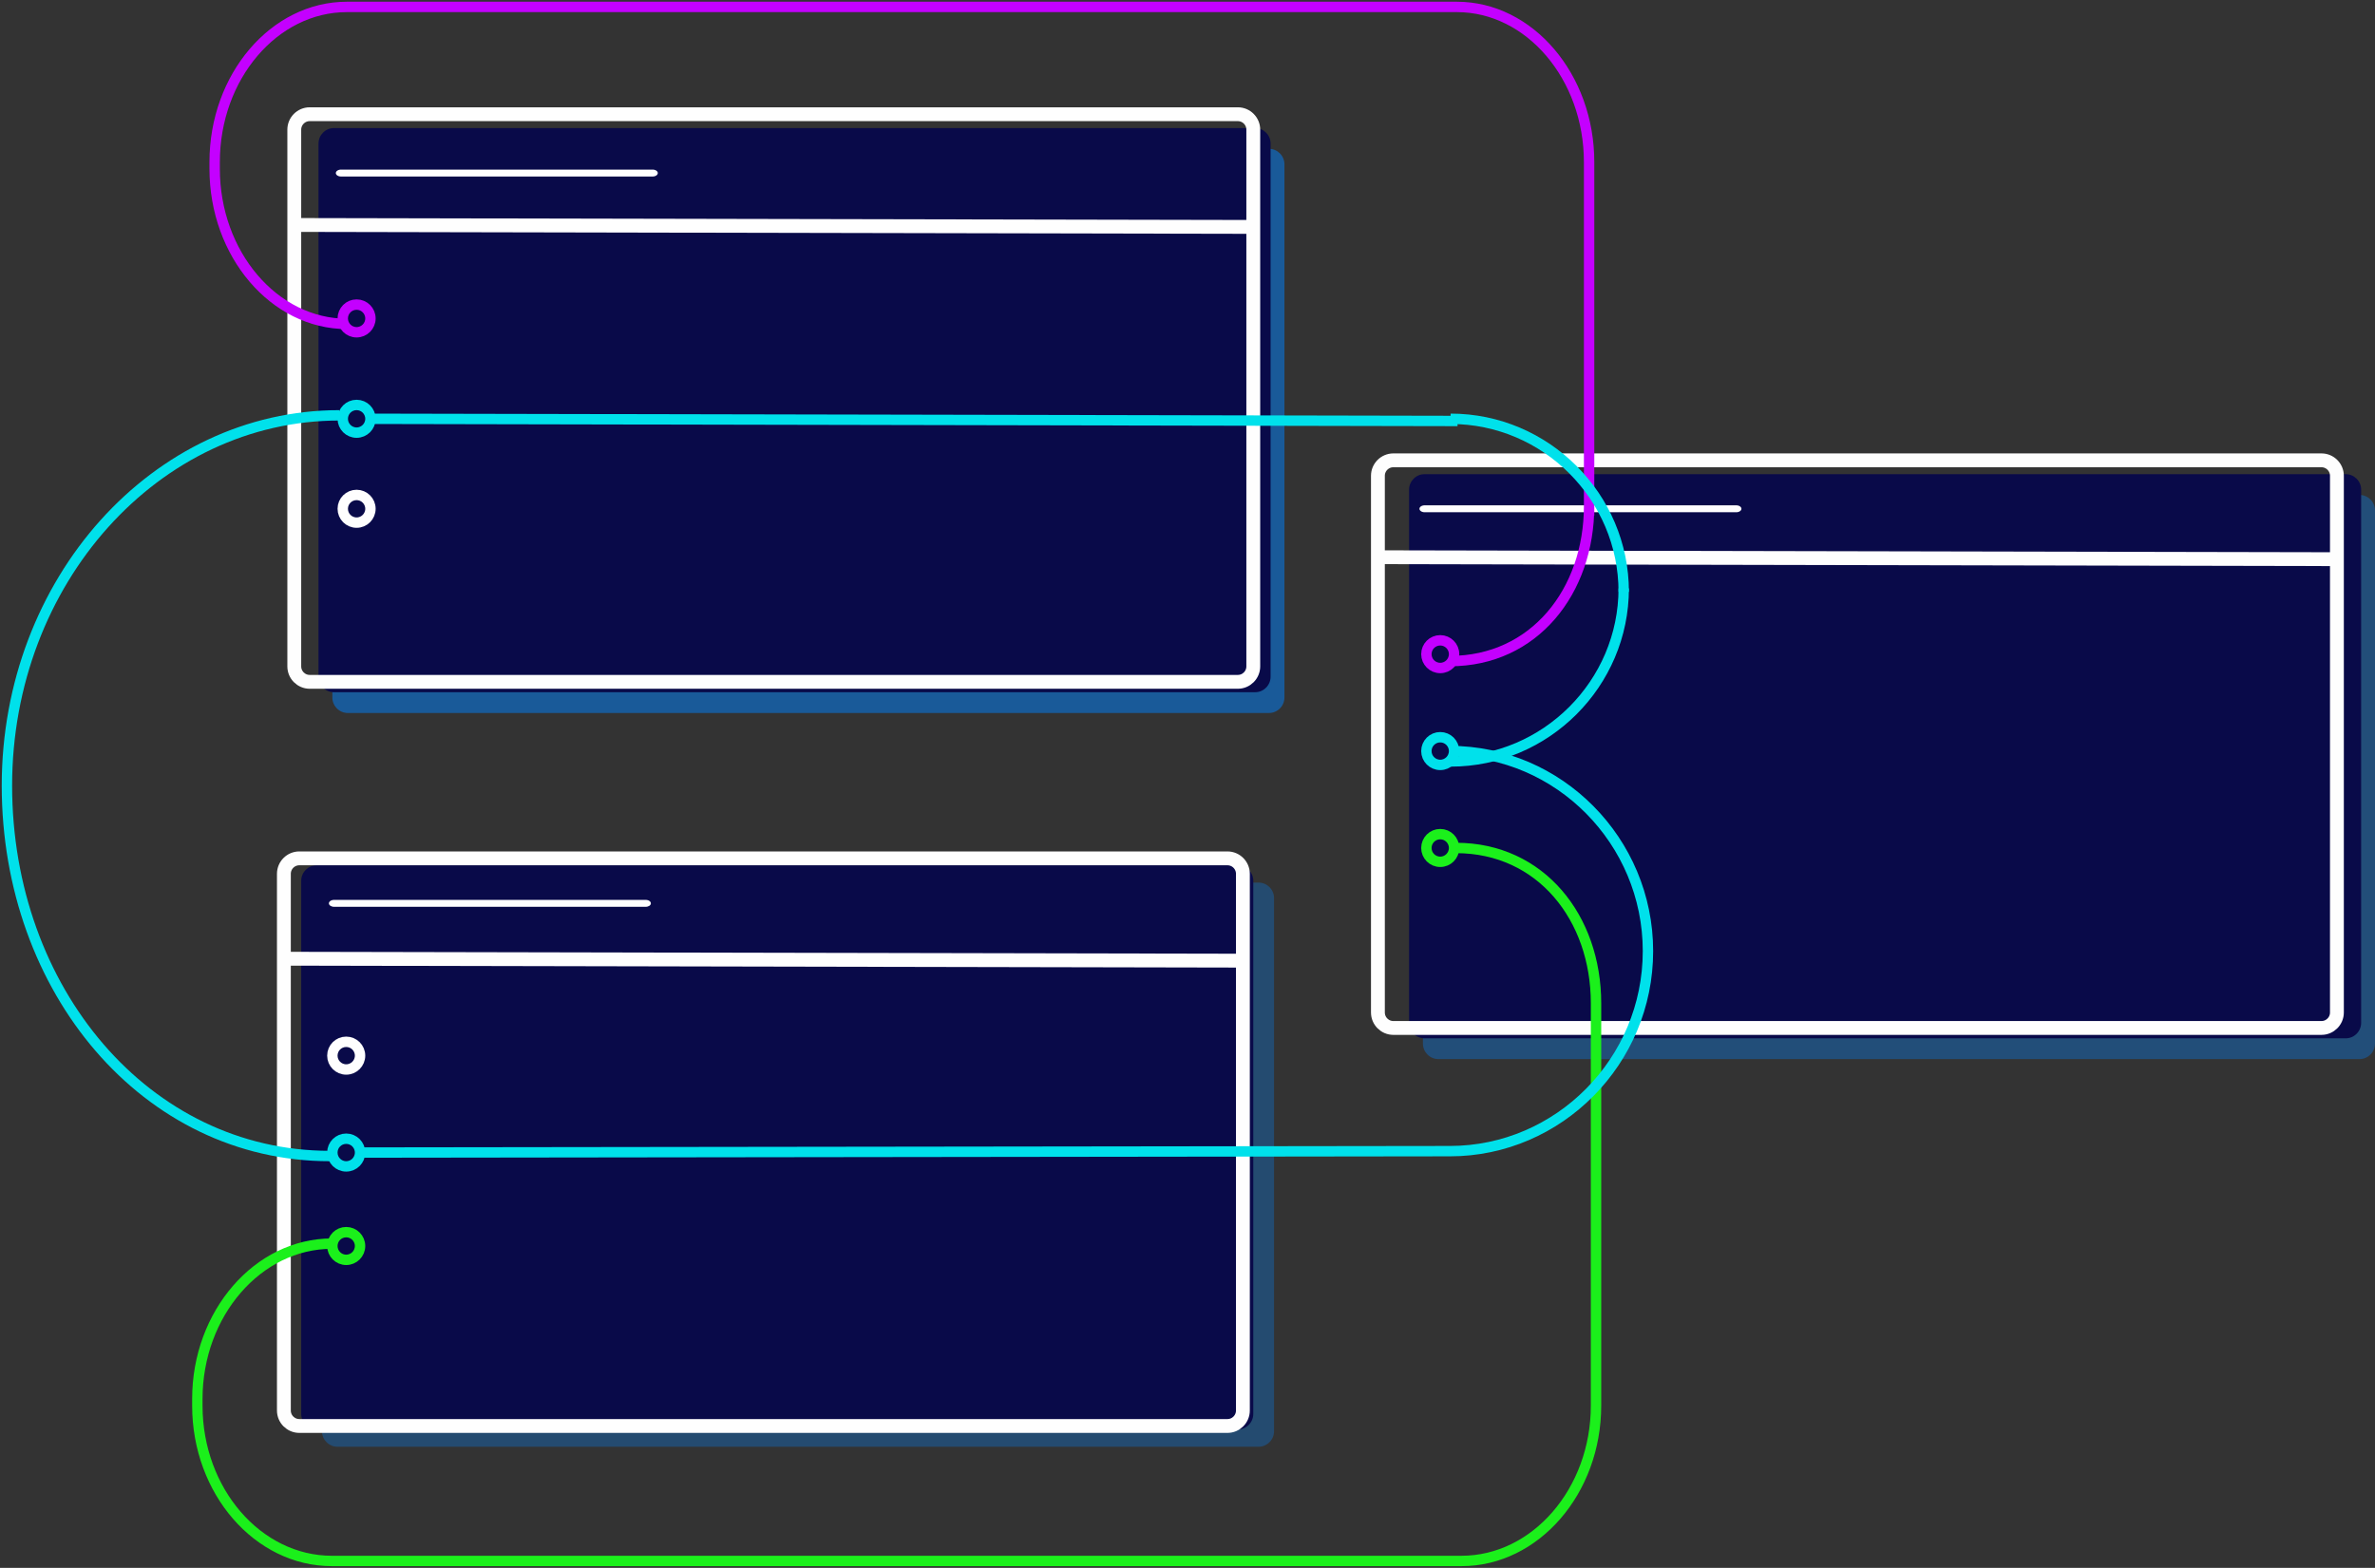 <svg xmlns="http://www.w3.org/2000/svg" xmlns:xlink="http://www.w3.org/1999/xlink" width="686" height="453" version="1.1" viewBox="0 0 686 453"><rect x="0" y="0" width="686" height="453" fill="#333333" stroke="none"/><title>Page 1</title><desc>Created with Sketch.</desc><g id="Fastlane-HP-Build" fill="none" fill-rule="evenodd" stroke="none" stroke-width="1"><g id="Fastlane-Build" transform="translate(-147, -4023)"><g id="Code-signing" transform="translate(-15, 3745)"><g id="Page-1" transform="translate(164, 280)"><path id="Fill-1" fill="#0082FF" d="M95.466,416 C93.01,416 91,413.987 91,411.527 L91,257.473 C91,255.013 93.01,253 95.466,253 L361.534,253 C363.99,253 366,255.013 366,257.473 L366,411.527 C366,413.987 363.99,416 361.534,416 L95.466,416 Z" opacity=".299"/><path id="Fill-1" fill="#090A49" d="M89.466,411 C87.01,411 85,408.987 85,406.527 L85,252.473 C85,250.013 87.01,248 89.466,248 L355.534,248 C357.99,248 360,250.013 360,252.473 L360,406.527 C360,408.987 357.99,411 355.534,411 L89.466,411 Z"/><path id="Stroke-3" stroke="#FEFEFE" stroke-width="4" d="M352.546,410 L84.454,410 C82.004,410 80,407.995 80,405.544 L80,250.456 C80,248.005 82.004,246 84.454,246 L352.546,246 C354.996,246 357,248.005 357,250.456 L357,405.544 C357,407.995 354.996,410 352.546,410 Z"/><path id="Stroke-5" stroke="#FEFEFE" stroke-width="4" d="M81,275 L358,275.56"/><path id="Fill-7" fill="#FEFEFE" d="M184.509,260 L94.491,260 C93.671,260 93,259.55 93,259 C93,258.45 93.671,258 94.491,258 L184.509,258 C185.329,258 186,258.45 186,259 C186,259.55 185.329,260 184.509,260"/><path id="Stroke-9" stroke="#FEFEFE" stroke-width="3" d="M102,303 C102,305.209 100.209,307 98,307 C95.791,307 94,305.209 94,303 C94,300.791 95.791,299 98,299 C100.209,299 102,300.791 102,303 Z"/><path id="Stroke-11" stroke="#00E1EB" stroke-width="3" d="M102,331 C102,333.209 100.209,335 98,335 C95.791,335 94,333.209 94,331 C94,328.791 95.791,327 98,327 C100.209,327 102,328.791 102,331 Z"/><path id="Stroke-13" stroke="#1BF01B" stroke-width="3" d="M102,358 C102,360.209 100.209,362 98,362 C95.791,362 94,360.209 94,358 C94,355.791 95.791,354 98,354 C100.209,354 102,355.791 102,358 Z"/><path id="Fill-15" fill="#0082FF" d="M364.534,204 L98.466,204 C96.01,204 94,201.987 94,199.527 L94,45.473 C94,43.013 96.01,41 98.466,41 L364.534,41 C366.99,41 369,43.013 369,45.473 L369,199.527 C369,201.987 366.99,204 364.534,204" opacity=".5"/><path id="Fill-15" fill="#090A49" d="M360.534,198 L94.466,198 C92.01,198 90,195.987 90,193.527 L90,39.473 C90,37.013 92.01,35 94.466,35 L360.534,35 C362.99,35 365,37.013 365,39.473 L365,193.527 C365,195.987 362.99,198 360.534,198"/><path id="Stroke-17" stroke="#FEFEFE" stroke-width="4" d="M355.546,195 L87.454,195 C85.004,195 83,192.995 83,190.544 L83,35.456 C83,33.005 85.004,31 87.454,31 L355.546,31 C357.996,31 360,33.005 360,35.456 L360,190.544 C360,192.995 357.996,195 355.546,195 Z"/><path id="Stroke-19" stroke="#FEFEFE" stroke-width="4" d="M83,63 L360,63.56"/><path id="Fill-21" fill="#FEFEFE" d="M186.509,49 L96.491,49 C95.671,49 95,48.55 95,48 C95,47.45 95.671,47 96.491,47 L186.509,47 C187.329,47 188,47.45 188,48 C188,48.55 187.329,49 186.509,49"/><path id="Stroke-23" stroke="#C400FF" stroke-width="3" d="M105,90 C105,92.209 103.209,94 101,94 C98.791,94 97,92.209 97,90 C97,87.791 98.791,86 101,86 C103.209,86 105,87.791 105,90 Z"/><path id="Stroke-25" stroke="#00E1EB" stroke-width="3" d="M105,119 C105,121.209 103.209,123 101,123 C98.791,123 97,121.209 97,119 C97,116.791 98.791,115 101,115 C103.209,115 105,116.791 105,119 Z"/><path id="Stroke-27" stroke="#FEFEFE" stroke-width="3" d="M105,145 C105,147.209 103.209,149 101,149 C98.791,149 97,147.209 97,145 C97,142.791 98.791,141 101,141 C103.209,141 105,142.791 105,145 Z"/><path id="Fill-29" fill="#0082FF" d="M679.534,304 L413.466,304 C411.01,304 409,301.987 409,299.527 L409,145.473 C409,143.013 411.01,141 413.466,141 L679.534,141 C681.99,141 684,143.013 684,145.473 L684,299.527 C684,301.987 681.99,304 679.534,304" opacity=".342"/><path id="Fill-29" fill="#090A49" d="M675.534,298 L409.466,298 C407.01,298 405,295.987 405,293.527 L405,139.473 C405,137.013 407.01,135 409.466,135 L675.534,135 C677.99,135 680,137.013 680,139.473 L680,293.527 C680,295.987 677.99,298 675.534,298"/><path id="Stroke-31" stroke="#FEFEFE" stroke-width="4" d="M668.546,295 L400.454,295 C398.004,295 396,292.995 396,290.544 L396,135.456 C396,133.005 398.004,131 400.454,131 L668.546,131 C670.996,131 673,133.005 673,135.456 L673,290.544 C673,292.995 670.996,295 668.546,295 Z"/><path id="Stroke-33" stroke="#FEFEFE" stroke-width="4" d="M396,159 L673,159.56"/><path id="Fill-35" fill="#FEFEFE" d="M499.509,146 L409.491,146 C408.671,146 408,145.55 408,145 C408,144.45 408.671,144 409.491,144 L499.509,144 C500.329,144 501,144.45 501,145 C501,145.55 500.329,146 499.509,146"/><path id="Stroke-37" stroke="#C400FF" stroke-width="3" d="M418,187 C418,189.209 416.209,191 414,191 C411.791,191 410,189.209 410,187 C410,184.791 411.791,183 414,183 C416.209,183 418,184.791 418,187 Z"/><path id="Stroke-39" stroke="#00E1EB" stroke-width="3" d="M418,215 C418,217.209 416.209,219 414,219 C411.791,219 410,217.209 410,215 C410,212.791 411.791,211 414,211 C416.209,211 418,212.791 418,215 Z"/><path id="Stroke-41" stroke="#1BF01B" stroke-width="3" d="M418,243 C418,245.209 416.209,247 414,247 C411.791,247 410,245.209 410,243 C410,240.791 411.791,239 414,239 C416.209,239 418,240.791 418,243 Z"/><path id="Stroke-43" stroke="#C400FF" stroke-width="3" d="M416.832,189 C441.151,189 457,168.827 457,144.17 L457,142.249 L457,146.953 L457,46.751 L457,44.83 C457,20.173 439.811,0 418.802,0 L98.198,0 C77.189,0 60,20.173 60,44.83 L60,46.751 C60,71.408 77.189,91.581 98.198,91.581"/><path id="Stroke-45" stroke="#1BF01B" stroke-width="3" d="M418.585,243 C443.053,243 459,263.196 459,287.879 L459,304.672 L459,306.595 L459,287.879 L459,402.197 L459,404.121 C459,428.804 441.508,449 420.128,449 L93.872,449 C72.493,449 55,428.804 55,404.121 L55,402.197 C55,377.514 72.493,357.318 93.872,357.318"/><path id="Stroke-47" stroke="#00E1EB" stroke-width="3" d="M102,331 L416.787,330.594 C448.254,330.594 474,304.585 474,272.797 L474,272.797 C474,241.009 448.254,215 416.787,215"/><path id="Stroke-51" stroke="#00E1EB" stroke-width="3" d="M104,119 L419,119.631"/><path id="Stroke-53" stroke="#00E1EB" stroke-width="3" d="M467,168 C467,195.5 444.5,218 417,218"/><path id="Stroke-55" stroke="#00E1EB" stroke-width="3" d="M417,119 C444.5,119 467,141.5 467,169"/><path id="Stroke-57" stroke="#00E1EB" stroke-width="3" d="M93.233,332 C40.213,332 0,284.076 0,224.988 C0,165.9 42.98,118 96,118"/></g></g></g></g></svg>